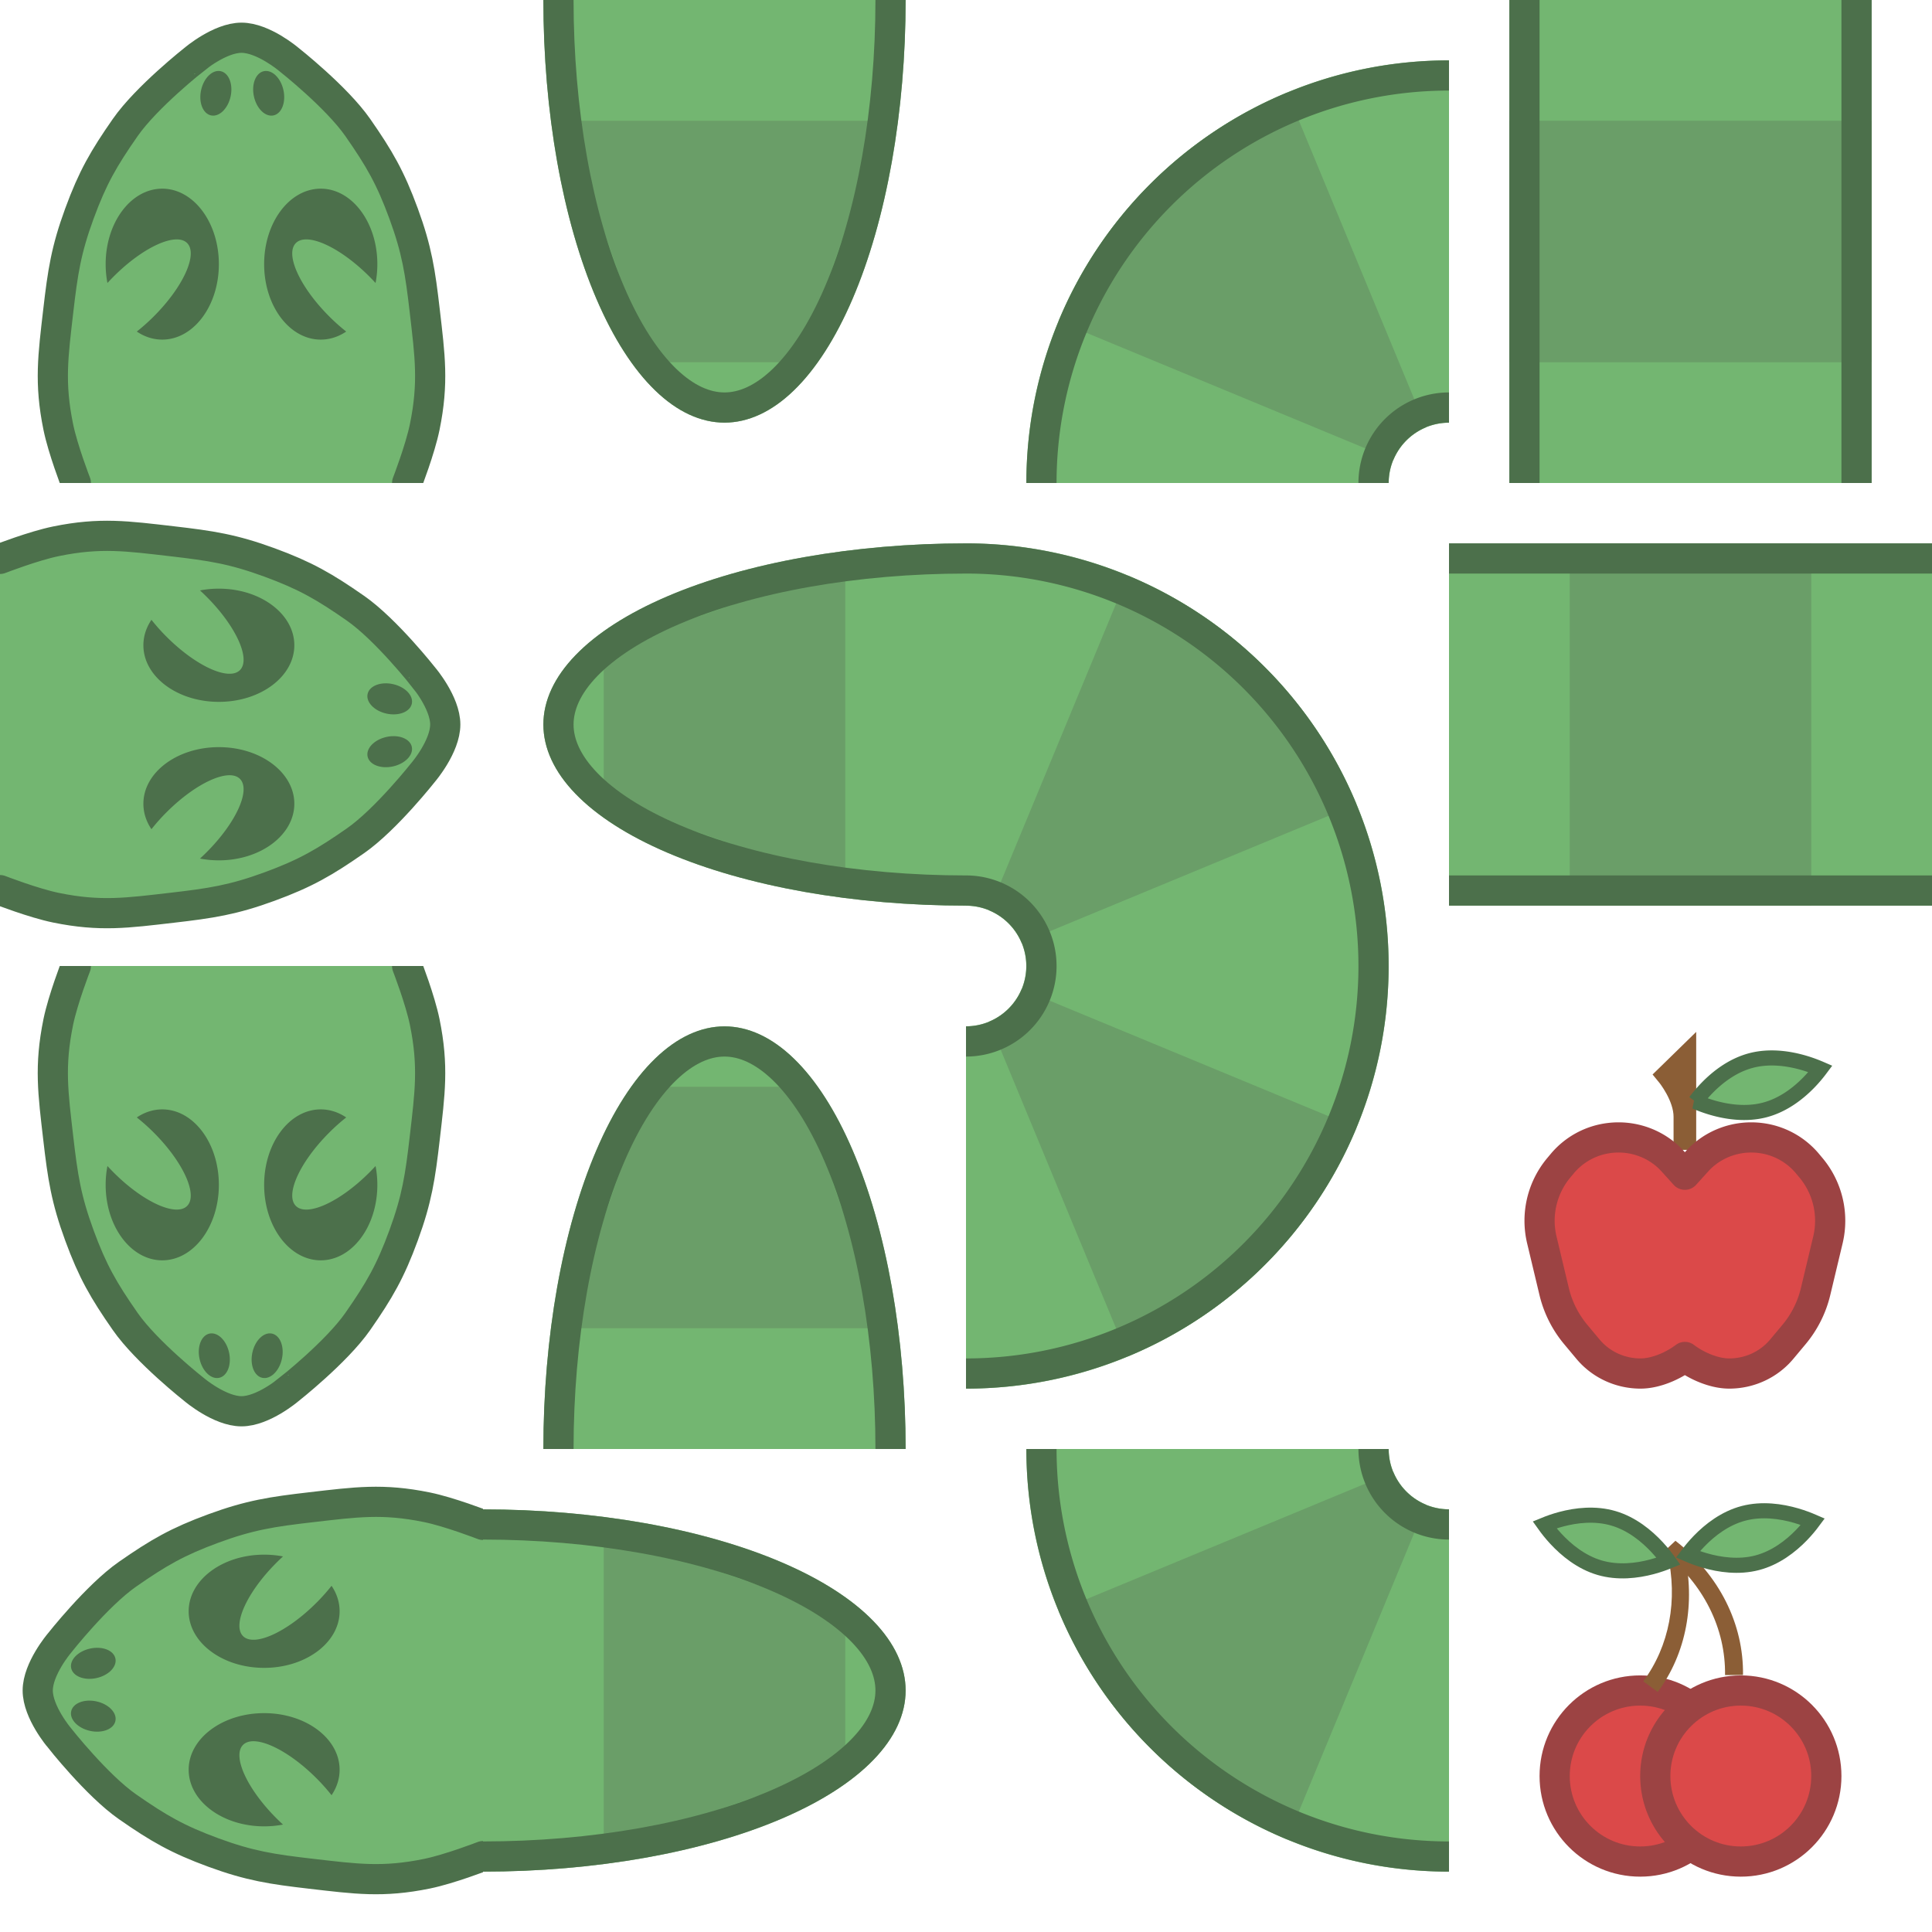 <svg xmlns="http://www.w3.org/2000/svg" width="256" height="256" fill="none" stroke="none" viewBox="0 0 256 256">
    <symbol id="head" width="64" height="64">
        <path fill="#73B671" d="M7.72 56.563C8.33 59.555 10.053 64 10.053 64h43.892s1.724-4.445 2.335-7.437c1.197-5.866.687-9.412 0-15.37-.592-5.128-1.036-8.076-2.802-12.89-1.748-4.767-3.205-7.292-6.07-11.404-2.839-4.074-9.159-9.044-9.159-9.044S34.882 5 32 5s-6.25 2.855-6.25 2.855-6.32 4.97-9.159 9.044c-2.865 4.112-4.322 6.637-6.07 11.403-1.766 4.815-2.21 7.763-2.802 12.891-.687 5.958-1.197 9.504 0 15.37Z" />
        <path stroke="#4C704B" stroke-linecap="round" stroke-width="4" d="M10.054 64S8.33 59.555 7.72 56.563c-1.197-5.866-.687-9.412 0-15.37.592-5.128 1.036-8.076 2.802-12.89 1.748-4.767 3.205-7.292 6.07-11.404 2.839-4.074 9.159-9.044 9.159-9.044S29.118 5 32 5s6.25 2.855 6.25 2.855 6.32 4.97 9.159 9.044c2.865 4.112 4.322 6.637 6.07 11.403 1.766 4.815 2.21 7.763 2.802 12.891.687 5.958 1.197 9.504 0 15.37C55.67 59.555 53.946 64 53.946 64" />
        <ellipse fill="#4C704B" rx="2" ry="3" transform="scale(-1 1) rotate(-12.5 42.136 136.762)" />
        <ellipse cx="35.602" cy="12.362" fill="#4C704B" rx="2" ry="3" transform="rotate(-12.5 35.602 12.362)" />
        <path fill="#4C704B" fill-rule="evenodd" d="M39.206 32.206c-1.464 1.465.514 5.818 4.42 9.723a25.738 25.738 0 0 0 2.248 2.004C44.86 44.616 43.714 45 42.5 45c-4.142 0-7.5-4.477-7.5-10s3.358-10 7.5-10c4.142 0 7.5 4.477 7.5 10 0 .863-.082 1.7-.236 2.499a26.776 26.776 0 0 0-.835-.873c-3.905-3.906-8.258-5.884-9.723-4.42Zm-14.412 0c1.464 1.465-.514 5.818-4.42 9.723a25.738 25.738 0 0 1-2.248 2.004C19.14 44.616 20.286 45 21.5 45c4.142 0 7.5-4.477 7.5-10s-3.358-10-7.5-10c-4.142 0-7.5 4.477-7.5 10 0 .863.082 1.7.236 2.499.267-.293.546-.584.835-.873 3.905-3.906 8.258-5.884 9.723-4.42Z" clip-rule="evenodd" />
    </symbol>

    <symbol id="turn" width="64" height="64">
        <path fill="#73B671" d="M64 8c30.928 0 56 25.072 56 56s-25.072 56-56 56S8 94.928 8 64 33.072 8 64 8Zm0 63.981a7.981 7.981 0 1 0 0-15.962 7.981 7.981 0 0 0 0 15.962Z" />
        <path fill="#6A9E68" d="M12.263 42.57A56 56 0 0 1 42.57 12.263l18.376 44.363a7.981 7.981 0 0 0-4.32 4.32L12.263 42.57Z" />
        <path stroke="#4C704B" stroke-width="4" d="M64 54a10 10 0 1 0 0 20.001A10 10 0 0 0 64 54Z" />
        <path stroke="#4C704B" stroke-width="4" d="M64 10a54.001 54.001 0 1 1 0 108.002A54.001 54.001 0 0 1 64 10Z" />
    </symbol>

    <symbol id="tail" width="64" height="64">
        <path fill="#73B671" d="M56 0c0 7.354-.62 14.636-1.827 21.43-1.206 6.794-2.974 12.968-5.202 18.168-2.229 5.2-4.875 9.325-7.787 12.14C38.273 54.55 35.152 56 32 56c-3.152 0-6.273-1.449-9.184-4.263-2.912-2.814-5.558-6.939-7.787-12.139-2.228-5.2-3.996-11.373-5.202-18.168C8.62 14.636 8 7.354 8 0h48Z" />
        <path fill="#6A9E68" d="M22 48 11 16h42L42 48H22Z" />
        <path stroke="#4C704B" stroke-width="4" d="M54 0c0 7.244-.612 14.41-1.796 21.08-1.185 6.676-2.915 12.697-5.072 17.73-2.162 5.046-4.677 8.917-7.337 11.49C37.145 52.86 34.496 54 32 54s-5.145-1.14-7.794-3.7c-2.661-2.572-5.176-6.444-7.338-11.49-2.157-5.033-3.887-11.054-5.072-17.73C10.612 14.41 10 7.245 10 0" />
    </symbol>

    <symbol id="straight" width="64" height="64">
        <path fill="#73B671" d="M8 64h64v48H8z" transform="rotate(-90 8 64)" />
        <path fill="#6A9E68" d="M8 48h32v48H8z" transform="rotate(-90 8 48)" />
        <path stroke="#4C704B" stroke-width="4" d="M10 64V0m44 64V0" />
    </symbol>

    <symbol id="apple" width="64" height="64">
        <path stroke="#8B5E36" stroke-width="3" d="M31.255 24.366v-4.39m0 0c0-2.744-2.248-5.488-2.248-5.488l2.248-2.195v7.683Z" />
        <path fill="#73B671" stroke="#4C704B" stroke-width="2" d="M32.65 17.965c.36-.485.872-1.117 1.519-1.784 1.413-1.457 3.414-3.018 5.866-3.66 2.453-.642 4.985-.267 6.955.305.902.262 1.668.56 2.23.803a18.197 18.197 0 0 1-1.52 1.785c-1.413 1.456-3.414 3.018-5.867 3.66-2.453.641-4.985.266-6.954-.306a18.807 18.807 0 0 1-2.23-.803Z" />
        <path fill="#DB4949" stroke="#9C4343" stroke-linejoin="round" stroke-width="4" d="m14.571 26.708.458-.547a9.655 9.655 0 0 1 6.21-3.368c3.107-.39 6.214.726 8.321 2.99l1.695 1.875 1.695-1.875c2.107-2.264 5.214-3.38 8.321-2.99a9.655 9.655 0 0 1 6.21 3.368l.458.547a10.946 10.946 0 0 1 2.273 9.577l-1.639 6.863a13.911 13.911 0 0 1-2.864 5.69l-1.623 1.942C42.382 52.818 39.83 54 37.136 54c-1.997 0-4.305-.995-5.88-2.195-1.577 1.2-3.884 2.195-5.882 2.195-2.694 0-5.245-1.182-6.95-3.22l-1.622-1.942a13.912 13.912 0 0 1-2.865-5.69l-1.639-6.863a10.946 10.946 0 0 1 2.273-9.577Z" />
    </symbol>

    <symbol id="cherry" width="64" height="64">
        <circle cx="25.333" cy="43.333" r="11.333" fill="#DB4949" stroke="#9C4343" stroke-width="4" />
        <circle cx="38.667" cy="43.333" r="11.333" fill="#DB4949" stroke="#9C4343" stroke-width="4" />
        <path d="M31.158 13.68C32.702 20.421 31.442 27.083 27.656 32.2L25.742 30.784C29.206 26.102 30.359 20.006 28.946 13.838L31.158 13.68Z" fill="#8B5E36" />
        <path d="M30.006 12.161C32.873 14.408 35.15 17.153 36.692 20.217C38.233 23.281 39.005 26.596 38.957 29.95L36.577 29.953C36.621 26.884 35.915 23.85 34.505 21.047C33.094 18.243 31.01 15.732 28.387 13.675L30.006 12.161Z" fill="#8B5E36" />
        <path d="M31.649 13.965C32.011 13.48 32.522 12.848 33.169 12.181C34.582 10.724 36.583 9.163 39.035 8.521C41.488 7.879 44.02 8.255 45.99 8.826C46.892 9.088 47.658 9.386 48.219 9.629C47.858 10.115 47.347 10.747 46.7 11.414C45.287 12.87 43.286 14.432 40.833 15.074C38.38 15.715 35.848 15.34 33.879 14.768C32.977 14.507 32.211 14.209 31.649 13.965Z" fill="#73B671" stroke="#4C704B" stroke-width="2" />
        <path d="M12.655 10.049C13.215 9.819 13.978 9.541 14.877 9.302C16.838 8.781 19.357 8.473 21.79 9.187C24.223 9.9 26.2 11.526 27.594 13.03C28.233 13.719 28.736 14.369 29.092 14.867C28.532 15.097 27.768 15.375 26.87 15.614C24.909 16.134 22.39 16.442 19.957 15.729C17.523 15.016 15.546 13.39 14.153 11.886C13.514 11.197 13.011 10.547 12.655 10.049Z" fill="#73B671" stroke="#4C704B" stroke-width="2" />
    </symbol>

    <use x="0" y="0" href="#head" />
    <use x="0" y="64" href="#head" transform="translate(64) rotate(90, 0, 64)" />
    <use x="0" y="128" href="#head" transform="translate(64, 64) rotate(180, 0, 128)" />
    <use x="0" y="192" href="#head" transform="translate(0, 64) rotate(270, 0, 192)" />

    <use x="64" y="0" href="#tail" />
    <use x="64" y="64" href="#tail" transform="translate(64) rotate(90, 64, 64)" />
    <use x="64" y="128" href="#tail" transform="translate(64, 64) rotate(180, 64, 128)" />
    <use x="64" y="192" href="#tail" transform="translate(0, 64) rotate(270, 64, 192)" />

    <use x="128" y="0" href="#turn" />
    <use x="128" y="64" href="#turn" transform="translate(64) rotate(90, 128, 64)" />
    <use x="128" y="128" href="#turn" transform="translate(64, 64) rotate(180, 128, 128)" />
    <use x="128" y="192" href="#turn" transform="translate(0, 64) rotate(270, 128, 192)" />

    <use x="192" y="0" href="#straight" />
    <use x="192" y="64" href="#straight" transform="translate(64) rotate(90, 192, 64)" />

    <use x="192" y="128" href="#apple" />

    <use x="192" y="192" href="#cherry" />
</svg>
